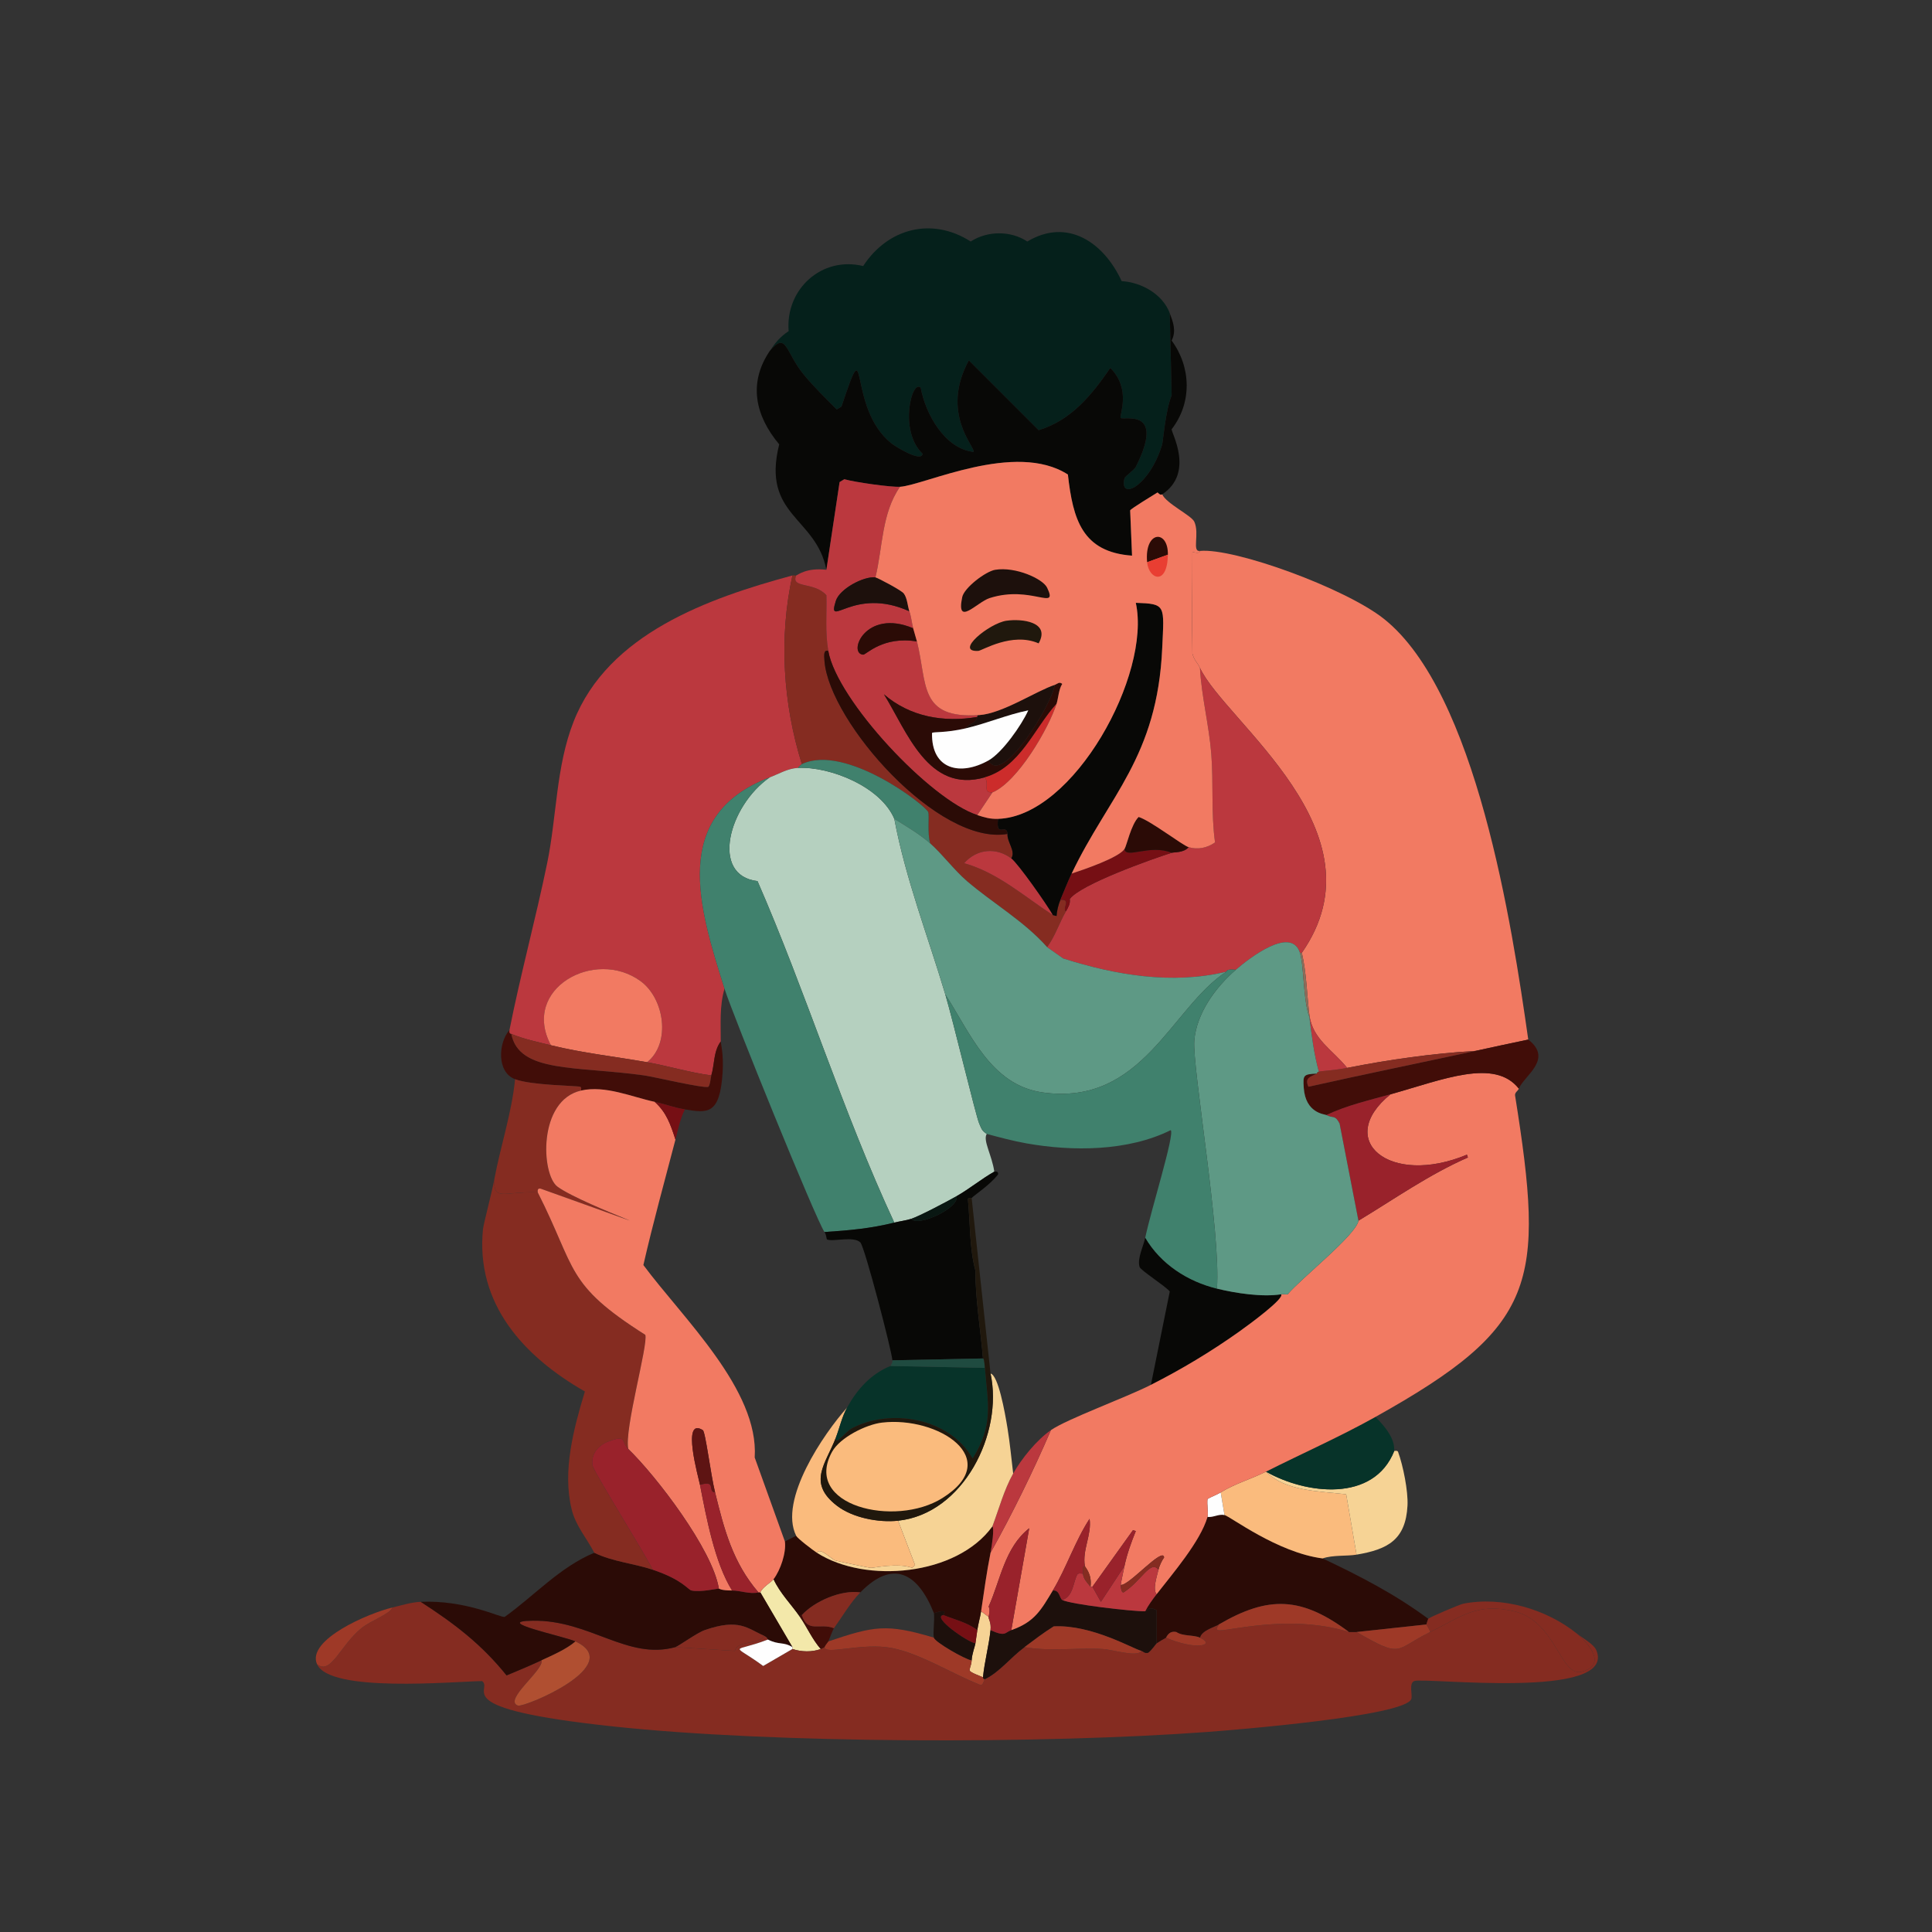 <?xml version="1.0" encoding="UTF-8"?>
<svg id="Layer_1" data-name="Layer 1" xmlns="http://www.w3.org/2000/svg" viewBox="0 0 1242.66 1242.66">
  <rect x="0" y="0" width="1242.66" height="1242.66" fill="#333333" stroke="none"/>
  <defs>
    <style>
      .sow-cls-1 {
        fill: #f3e8aa;
      }

      .sow-cls-1, .sow-cls-2, .sow-cls-3, .sow-cls-4, .sow-cls-5, .sow-cls-6, .sow-cls-7, .sow-cls-8, .sow-cls-9, .sow-cls-10, .sow-cls-11, .sow-cls-12, .sow-cls-13, .sow-cls-14, .sow-cls-15, .sow-cls-16, .sow-cls-17, .sow-cls-18, .sow-cls-19, .sow-cls-20, .sow-cls-21, .sow-cls-22, .sow-cls-23, .sow-cls-24, .sow-cls-25, .sow-cls-26, .sow-cls-27 {
        stroke-width: 0px;
      }

      .sow-cls-2 {
        fill: #fabb7d;
      }

      .sow-cls-3 {
        fill: #5e9985;
      }

      .sow-cls-4 {
        fill: #760f14;
      }

      .sow-cls-5 {
        fill: #5e1413;
      }

      .sow-cls-6 {
        fill: #2b0b06;
      }

      .sow-cls-7 {
        fill: #852c21;
      }

      .sow-cls-8 {
        fill: #1d100c;
      }

      .sow-cls-9 {
        fill: #40816d;
      }

      .sow-cls-10 {
        fill: #073329;
      }

      .sow-cls-11 {
        fill: #410d08;
      }

      .sow-cls-12 {
        fill: #080806;
      }

      .sow-cls-13 {
        fill: #091712;
      }

      .sow-cls-14 {
        fill: #20180d;
      }

      .sow-cls-15 {
        fill: #1f4b40;
      }

      .sow-cls-16 {
        fill: #cc2c2b;
      }

      .sow-cls-17 {
        fill: #b04f31;
      }

      .sow-cls-18 {
        fill: #b5d0bf;
      }

      .sow-cls-19 {
        fill: #9e3927;
      }

      .sow-cls-20 {
        fill: #8c6d5a;
      }

      .sow-cls-21 {
        fill: #bb383e;
      }

      .sow-cls-22 {
        fill: #99222b;
      }

      .sow-cls-23 {
        fill: #fefefe;
      }

      .sow-cls-24 {
        fill: #f27a62;
      }

      .sow-cls-25 {
        fill: #e93e32;
      }

      .sow-cls-26 {
        fill: #f6d395;
      }

      .sow-cls-27 {
        fill: #05201b;
      }
    </style>
  </defs>
  <path class="sow-cls-1" d="m514.54,1040c4.58,6.64,7.93,14.46,13.35,20.63-5.61,2.12-12.56,1.88-18.2,0v-1.21q-10.32-17.6-20.63-35.19c1.24-3.32,6.94-6.44,8.49-8.49,4.14,9.06,11.48,16.28,16.99,24.27Z"/>
  <path class="sow-cls-26" d="m635.89,1040c-.21,1.42,1.75,3.39,1.21,8.49-1.06,10.1-3.86,20.19-4.85,30.34-1.5-.7-8.01-3.01-8.49-4.25-.48-1.24,1.03-3.06,1.21-6.67.22-4.27,2.15-9.02,2.43-10.92.41-2.83.82-5.67,1.21-8.49.56-4.07,1.83-8.15,2.43-12.14l4.85,3.64Z"/>
  <g>
    <path class="sow-cls-7" d="m270.62,1030.3c21.59,13.97,38.9,27.08,55.22,47.33,7.55-3.08,15.04-6.3,22.45-9.71,2.06,5.95-24.88,25.65-15.17,29.12,3.97,1.42,69.84-25.95,37.01-41.26-7.09-3.31-54.71-13.04-27.3-13.35,36.81-.41,60.72,25.52,91.62,16.99q19.11,1.21,38.23,2.43c1.84-7.23,14.55-3.4,18.81-9.71,2.37,1.03,2.27,2.35,2.43,2.43-23.3,9.01-23.89,1.62-3.03,16.99l18.81-10.92c5.65,1.88,12.59,2.12,18.2,0,.66-.25,2.13-.96,2.43-1.21.35,4.98,20.96-2,39.44,0,18.88,2.05,42.61,17.27,60.68,24.27,2.07.72,2.35-3.31,3.03-3.64,9.54-4.67,16.16-13.69,25.48-20.63,16.62,2.92,33.68.27,50.36,1.21,6.45.37,22.2,5.55,24.88,1.21,1.27.29,1.91,1.77,4.25,1.21,2.06-1.39,5.12-5.84,5.46-6.07,2.03-1.33,3.91-2.5,6.07-3.64,19.59,8.43,32.34,4.84,21.84,0,1.12-4.69,9.13-6.74,12.14-8.49-.51,1.33-2.28,2.95-.61,3.64,3.93,1.63,45.14-10.91,84.34,1.21h4.85c30.12,17.48,24.25,11.2,47.33,0,19.49-9.46,29.66-19.11,54-13.35,27.2,6.44,29.75,42.76,43.69,38.83,16.16-4.55,4.28-17.86-3.03-24.27,3.11,2.53,10.49,6.53,12.14,10.32,14.17,32.66-111.19,17.4-117.11,20.02-3.51,1.56-.93,8.94-1.82,11.53-3.81,11.1-114.89,20.01-131.67,21.24-105.68,7.75-277.54,7.6-382.27-3.64-107.81-11.58-75.94-23.35-83.73-29.12-18.67.31-98.17,7.71-106.18-10.92,8.95,7.29,14.84-11.89,28.52-23.06,6.05-4.94,18.64-9.27,20.02-13.35,5.98-1.42,12.02-3.38,18.2-3.64Z"/>
    <path class="sow-cls-6" d="m382.27,998.74c11.87,5.78,25.36,6.8,37.62,10.92,19.28,6.49,22.54,12.82,24.88,13.35,5.62,1.27,16.72-1.29,17.6-1.21.43.04,1.37,1.25,8.49,1.21,5.19-.03,11.52,2.53,16.99,1.21h1.21q10.32,17.6,20.63,35.19c-6-3.62-8.29-1.14-15.78-4.85-.15-.08-.06-1.4-2.43-2.43-10.79-4.67-15.92-11.4-38.23-3.64-5,1.74-16.87,10.39-18.81,10.92-30.9,8.53-54.81-17.4-91.62-16.99-27.4.3,20.21,10.04,27.3,13.35-5.8,5.02-14.81,8.9-21.84,12.14-7.41,3.41-14.9,6.63-22.45,9.71-16.31-20.25-33.63-33.36-55.22-47.33,29.16-1.25,50.84,10.17,54,9.71,19.19-13.73,35.51-32.06,57.64-41.26Z"/>
    <path class="sow-cls-19" d="m252.42,1033.94c-1.38,4.08-13.97,8.41-20.02,13.35-13.68,11.17-19.57,30.34-28.52,23.06-6.73-15.64,33.03-32.71,48.54-36.41Z"/>
    <g>
      <path class="sow-cls-6" d="m787.59,974.47c3.41.69,34.06,24.21,63.1,27.91,23.66,11.13,46.93,23.19,67.96,38.83-.12.15-1.21,3.45-1.21,3.64l-44.9,4.85h-4.85c-30.52-22.77-51.7-23.56-83.73-4.85-3.01,1.76-11.02,3.8-12.14,8.49-4.19-1.93-10.98-.76-15.17-3.64-5-1.09-6.34,3.46-6.67,3.64-2.16,1.14-4.04,2.31-6.07,3.64v-21.24c-5.57-3.04-5.78.57-7.28.61,1.86-3.74,4.75-7.66,7.28-10.92,10.28-13.25,28.21-34.01,32.77-49.76,3.82.44,7.02-2,10.92-1.21Z"/>
      <path class="sow-cls-8" d="m683.22,1029.08c5.4,2.83,45.33,7.47,53.4,7.28,1.5-.03,1.71-3.65,7.28-.61v21.24c-.34.22-3.4,4.68-5.46,6.07-2.33.56-2.98-.92-4.25-1.21-5.31-1.21-31.91-17.03-56.43-15.78-6.56,4.06-12.63,8.75-18.81,13.35-9.33,6.94-15.94,15.96-25.48,20.63-1.5.13-1.14-1.18-1.21-1.21,1-10.14,3.8-20.23,4.85-30.34,9.91,4.51,9.1,1.47,13.35,0,15.14-5.25,19.25-13.19,26.7-25.48,4.53-.48,4.31,5.15,6.07,6.07Z"/>
    </g>
    <path class="sow-cls-19" d="m600.7,1053.35c.85,2.86,19.71,13.76,24.27,14.56-.19,3.61-1.7,5.43-1.21,6.67.48,1.23,6.99,3.55,8.49,4.25.08.04-.28,1.34,1.21,1.21-.68.33-.96,4.36-3.03,3.64-18.07-7-41.8-22.23-60.68-24.27-18.48-2-39.09,4.98-39.44,0,.17-.14-.18-.34,2.43-3.64,29.32-9.86,37.37-11.62,67.96-2.43Z"/>
    <path class="sow-cls-17" d="m348.29,1067.91c7.03-3.24,16.04-7.12,21.84-12.14,32.83,15.31-33.04,42.68-37.01,41.26-9.71-3.47,17.23-23.18,15.17-29.12Z"/>
    <path class="sow-cls-19" d="m867.68,1049.71c-39.2-12.12-80.41.42-84.34-1.21-1.67-.69.1-2.31.61-3.64,32.04-18.7,53.21-17.91,83.73,4.85Z"/>
    <path class="sow-cls-19" d="m734.19,1061.85c-2.67,4.34-18.43-.85-24.88-1.21-16.68-.95-33.75,1.71-50.36-1.21,6.18-4.59,12.25-9.29,18.81-13.35,24.52-1.26,51.12,14.56,56.43,15.78Z"/>
    <path class="sow-cls-7" d="m491.48,1052.14c-4.26,6.31-16.97,2.48-18.81,9.71q-19.11-1.21-38.23-2.43c1.94-.53,13.81-9.18,18.81-10.92,22.31-7.76,27.43-1.03,38.23,3.64Z"/>
    <g>
      <path class="sow-cls-7" d="m1014.52,1050.93c7.32,6.41,19.2,19.72,3.03,24.27-13.94,3.92-16.49-32.39-43.69-38.83-24.35-5.76-34.51,3.89-54,13.35-.06-1.14-2.43-4.58-2.43-4.85,0-.19,1.1-3.49,1.21-3.64.73-.98,20.23-9.27,22.45-9.71,24.95-4.98,53.81,3.46,73.42,19.42Z"/>
      <path class="sow-cls-19" d="m917.44,1044.86c0,.27,2.37,3.71,2.43,4.85-23.08,11.2-17.2,17.48-47.33,0l44.9-4.85Z"/>
    </g>
    <path class="sow-cls-23" d="m509.69,1059.42v1.21l-18.81,10.92c-20.86-15.37-20.27-7.98,3.03-16.99,7.48,3.71,9.77,1.24,15.78,4.85Z"/>
    <path class="sow-cls-11" d="m536.38,1047.28c-.83,1.15-3.33,8.1-3.64,8.49-2.61,3.3-2.26,3.5-2.43,3.64-.29.25-1.76.96-2.43,1.21-5.42-6.17-8.77-13.99-13.35-20.63-.14-1.48,1.16-1.15,1.21-1.21,3.66,11.88,11.68,4.82,20.63,8.49Z"/>
    <path class="sow-cls-19" d="m771.81,1053.35c10.5,4.84-2.25,8.43-21.84,0,.34-.18,1.67-4.73,6.67-3.64,4.19,2.88,10.98,1.71,15.17,3.64Z"/>
    <path class="sow-cls-6" d="m637.11,998.74c-2.57,12.8-4.14,24.78-6.07,37.62-.6,3.98-1.87,8.07-2.43,12.14-6.47-4.99-14.51-6.71-21.84-9.71-.43-.18,4.41-4.54-6.07-1.21-10.16-25.53-26.11-35.14-47.33-13.35-12.16-1.84-29.43,5.59-37.62,14.56-.06.06-1.35-.26-1.21,1.21-5.51-7.99-12.85-15.21-16.99-24.27,4.46-5.91,8.24-17.02,7.28-24.27l7.28-3.64c.84,1.69,10.72,9.23,13.35,10.92,31.27,20.04,89.9,14.81,112.86-16.99,1.3,1.4-.32,12.52-1.21,16.99Z"/>
    <path class="sow-cls-8" d="m606.77,1038.79c-7.72,1.26,15.74,17.5,20.63,18.2-.28,1.9-2.21,6.65-2.43,10.92-4.57-.8-23.42-11.71-24.27-14.56-.8-2.66.57-11.19,0-15.78,10.48-3.33,5.64,1.04,6.07,1.21Z"/>
    <path class="sow-cls-7" d="m553.37,1024.23c-6.47,6.65-11.56,15.52-16.99,23.06-8.95-3.67-16.97,3.39-20.63-8.49,8.19-8.97,25.46-16.4,37.62-14.56Z"/>
    <path class="sow-cls-4" d="m606.77,1038.79c7.33,3,15.37,4.72,21.84,9.71-.39,2.83-.8,5.67-1.21,8.49-4.89-.7-28.35-16.94-20.63-18.2Z"/>
  </g>
  <g>
    <path class="sow-cls-24" d="m771.81,354.35c22.33-2.01,93.57,24.02,118.32,43.69,59.45,47.25,82.42,197.17,92.84,270.62-11.35,2.33-22.65,4.83-33.98,7.28-26.87,1.52-55.63,5.59-82.52,10.92-9.16-11.47-22.3-18.38-24.27-33.98-1.63-13.32-1.82-26.88-4.85-40.05,54.34-77.84-49.39-148.65-65.53-183.24-1.79-3.83-3.43-4.23-4.85-9.1-.42-21.92.05-43.6,0-65.53,5.39,1.59,4.61-.58,4.85-.61Z"/>
    <path class="sow-cls-21" d="m509.69,370.13c-8.8,39.85-6.06,82.56,6.07,121.35-.16.07-2.34,1.86-2.43,2.43-6.68.31-12.21,3.78-18.2,6.07-64.28,24.56-45.56,83.75-29.12,135.92-3.29,11.21-2.36,22.55-2.43,33.98-4.77,6.44-3.89,14.73-6.07,21.84-13.9-1.86-27.51-6.05-41.26-8.49,15.41-12.38,11.17-40.94-4.25-52.18-29.43-21.46-77,4.98-57.64,41.26-8.7-2.14-17.14-3.88-25.48-7.28-.03-.13-1.67.44-1.21-2.43,7.15-35.97,16.87-71.5,24.27-107.4,6.21-30.1,5.61-62.01,16.99-91.02,22.23-56.67,86.88-79.45,140.77-94.05Z"/>
    <g>
      <path class="sow-cls-27" d="m752.39,201.45l1.21,52.79c-3.97,9.85-5.6,30-6.07,31.55-8,26.86-27.82,36.8-24.27,21.84.27-1.16,6.38-5.5,7.28-7.28,19.46-38.74-8.11-29.67-9.71-31.55-1.11-1.31,7.11-18.4-6.67-32.16-11.88,17.27-25.08,33.67-46.11,40.05q-22.45-22.45-44.9-44.9c-18.64,34.31,4.62,56.18,3.03,58.86-18.53-2.04-30.87-24.42-33.98-41.26-5.74-5.8-14.21,27.87,1.21,42.47-.74,5.81-17.65-4.79-20.02-6.67-29.18-23.26-14.07-77.91-32.16-23.66l-3.03,1.82c-7.25-7.26-14.71-14.52-21.24-22.45-12.05-14.64-10.89-28.12-21.84-15.17,3.7-5.47,6.6-9.07,12.14-12.74-2.18-26.94,21.28-48.38,47.93-41.87,16-24.5,44.39-31.65,69.17-15.78,10.7-6.95,25.72-7.11,36.41,0,25.91-15.54,49.32.77,60.68,25.48,12.63.77,26.33,8.26,30.95,20.63Z"/>
      <path class="sow-cls-12" d="m747.54,317.95c-1.4.93-2.89-1.3-3.03-1.21-2.41,1.48-17.26,10.53-17.6,11.53l1.21,29.12c-31.98-2.34-37.98-23.13-41.26-52.18-33.76-21.77-92.25,6.88-108.01,7.89-5.53.35-28.55-2.82-35.8-4.85l-3.03,1.82q-4.25,28.21-8.49,56.43c-6.53-34.09-41.88-34.66-30.34-80.7-15.49-18.47-20.02-39.43-6.07-60.07,10.95-12.95,9.8.53,21.84,15.17,6.53,7.93,13.99,15.19,21.24,22.45l3.03-1.82c18.09-54.25,2.98.4,32.16,23.66,2.37,1.89,19.28,12.48,20.02,6.67-15.43-14.61-6.95-48.28-1.21-42.47,3.11,16.84,15.45,39.22,33.98,41.26,1.59-2.68-21.67-24.55-3.03-58.86q22.45,22.45,44.9,44.9c21.04-6.37,34.24-22.78,46.11-40.05,13.78,13.76,5.56,30.85,6.67,32.16,1.59,1.88,29.17-7.19,9.71,31.55-.9,1.79-7.01,6.13-7.28,7.28-3.55,14.96,16.27,5.02,24.27-21.84.46-1.55,2.1-21.7,6.07-31.55l-1.21-52.79c2.06,5.52,4.4,11.38,1.21,17.6,12.55,17.02,13.25,40,0,57.04-.24,2.32,14.82,27.99-6.07,41.87Z"/>
    </g>
    <path class="sow-cls-7" d="m512.11,370.13c-3.71,8.56,11.57,3.83,19.42,12.74.28,11.94-.89,23.92,1.21,35.8-2.99-.88-2.78,2.43-2.43,6.67,3.26,39.24,73.45,118.78,117.71,111.04-.32,5.45,5.46,10.95,2.43,15.78-9.35-7.18-21.97-6.42-30.34,3.03,21.61,6.04,38.66,21.4,57.04,33.37l2.43.61c.15-3.16,1.21-7.47,2.43-10.32,7.43-.86.88,5.7,3.64,7.28-4.3,7.39-6.97,16.09-12.14,23.06-14.94-16.82-34.81-28.12-51.58-42.47-8.1-6.93-16.2-17.76-23.66-24.27-1.93-6.47-.49-17.84-1.21-20.02-1.42-4.31-53.21-44.28-81.31-30.95-12.13-38.79-14.86-81.5-6.07-121.35.68-.18,1.75.18,2.43,0Z"/>
    <g>
      <g>
        <path class="sow-cls-2" d="m814.29,946.56c12.44,12.67,34.14,12.51,51.58,14.56l6.67,38.83c-6.32,1.06-15.22.13-21.84,2.43-29.04-3.71-59.7-27.23-63.1-27.91q-1.21-7.28-2.43-14.56c9.12-5.64,19.72-8.61,29.12-13.35Z"/>
        <path class="sow-cls-26" d="m905.3,968.4c-1.15,22.02-12.73,28.2-32.77,31.55l-6.67-38.83c-17.43-2.05-39.14-1.89-51.58-14.56,25.59,14.54,69.27,20.05,82.52-13.35.06.15,2.03-.48,2.43.61,3.25,8.85,6.55,25.28,6.07,34.59Z"/>
      </g>
      <path class="sow-cls-10" d="m884.67,911.37c14.19,13.94,11.65,20.65,12.14,21.84-13.25,33.4-56.93,27.89-82.52,13.35,23.27-11.72,47.69-22.52,70.39-35.19Z"/>
    </g>
    <path class="sow-cls-23" d="m787.59,974.47c-3.9-.79-7.1,1.65-10.92,1.21.67-2.33-.48-8.16,0-11.53,2.71-1.58,5.83-2.6,8.49-4.25q1.21,7.28,2.43,14.56Z"/>
    <path class="sow-cls-12" d="m782.73,828.85c11.95,2.93,29.16,5.58,41.26,3.64,2.44,2.54-19.96,19.06-27.3,24.27-17.83,12.64-36.9,24.1-56.43,33.98q6.07-30.04,12.14-60.07c-2.92-3.57-18.71-13.52-19.42-15.78-1.67-5.38,2.57-13.63,3.64-18.81,10.01,17.11,27.4,28.17,46.11,32.77Z"/>
    <g>
      <path class="sow-cls-24" d="m976.9,700.21c-.7,1.69-2.5,2.29-2.43,4.25,19.36,121.35,14.35,148.76-89.8,206.91-22.69,12.67-47.11,23.47-70.39,35.19-9.41,4.74-20,7.71-29.12,13.35-2.66,1.65-5.78,2.66-8.49,4.25-.48,3.37.67,9.2,0,11.53-4.56,15.75-22.48,36.5-32.77,49.76-2.62-3.29.24-11.54,1.21-15.78.52-2.28,2.15-5.94,3.64-7.89-.57-7.38-23.05,18.71-27.91,17.6,0-.62,1.85-9.39,2.43-12.14,1.58-7.57,4.36-15.28,7.28-22.45l-1.82-.61q-13.05,18.2-26.09,36.41c-.13-.19-1.06.19-1.21,0,1.04-8.46-3.48-12.4-3.64-13.35-1.77-10.34,4.5-20.03,3.03-30.34-9.25,14.07-15.09,31.95-23.66,46.11-7.44,12.29-11.56,20.24-26.7,25.48q5.76-32.77,11.53-65.53c-15.75,12.39-18.43,33.15-26.09,50.36,1.04,2.32.36,4.25,0,6.67l-4.85-3.64c1.93-12.84,3.5-24.82,6.07-37.62,13.87-24.81,27.31-52.15,38.83-78.88,10.65-7.29,47.53-20.64,64.32-29.12,19.53-9.87,38.6-21.34,56.43-33.98,7.35-5.21,29.74-21.73,27.3-24.27,1.36-.22,2.87.14,4.25,0,7.99-9.7,44.28-38.41,45.51-47.33,23.26-14.04,45.41-29.71,70.39-40.65l-.61-1.82c-49.89,20.81-85.41-9.49-49.15-38.83,33.6-9.38,66.87-23.44,82.52-3.64Z"/>
      <path class="sow-cls-21" d="m720.84,1019.37c0,.6.2,5.18,1.82,4.85,11.23-7,17.37-21.28,22.45-14.56-.98,4.24-3.84,12.49-1.21,15.78-2.53,3.26-5.42,7.18-7.28,10.92-8.06.19-47.99-4.45-53.4-7.28,7.15-2.05,7.14-12.09,9.71-16.38.74-1.24,3.43-.31,3.64-.61.22,3.57,2.84,5.92,4.85,8.49.15.19,1.09-.19,1.21,0q2.73,4.85,5.46,9.71l15.17-23.06c-.57,2.74-2.42,11.52-2.43,12.14Z"/>
      <path class="sow-cls-22" d="m650.46,1048.5c-4.25,1.47-3.44,4.51-13.35,0,.53-5.1-1.43-7.08-1.21-8.49.36-2.42,1.04-4.36,0-6.67,7.66-17.21,10.34-37.97,26.09-50.36q-5.76,32.77-11.53,65.53Z"/>
      <path class="sow-cls-21" d="m637.11,998.74c.9-4.47,2.51-15.59,1.21-16.99,4.23-11.31,7.42-23.37,13.35-33.98,5.29-9.46,15.29-21.77,24.27-27.91-11.52,26.73-24.96,54.07-38.83,78.88Z"/>
      <path class="sow-cls-22" d="m697.79,1007.24c-2.33.14-.68,4.12-1.21,4.85-.22.3-2.9-.64-3.64.61-2.57,4.3-2.56,14.34-9.71,16.38-1.76-.92-1.54-6.55-6.07-6.07,8.58-14.16,14.41-32.05,23.66-46.11,1.46,10.3-4.81,20-3.03,30.34Z"/>
      <path class="sow-cls-22" d="m723.27,1007.24l-15.17,23.06q-2.73-4.85-5.46-9.71,13.05-18.2,26.09-36.41l1.82.61c-2.92,7.17-5.7,14.88-7.28,22.45Z"/>
      <path class="sow-cls-7" d="m745.11,1009.67c-5.08-6.72-11.22,7.56-22.45,14.56-1.62.33-1.83-4.26-1.82-4.85,4.86,1.11,27.34-24.97,27.91-17.6-1.49,1.94-3.12,5.61-3.64,7.89Z"/>
      <path class="sow-cls-7" d="m701.43,1020.59c-2.02-2.58-4.63-4.92-4.85-8.49.53-.73-1.12-4.72,1.21-4.85.16.95,4.68,4.89,3.64,13.35Z"/>
    </g>
    <g>
      <path class="sow-cls-11" d="m976.9,700.21c-15.65-19.8-48.92-5.74-82.52,3.64-13.9,3.88-28.14,7.12-41.26,13.35-1.13-.59-13.48-1.08-14.56-17.6-.54-8.21-.28-8.62,8.49-9.1-4.18,2.1-8.12,2.72-5.46,8.49,35.73-7.99,71.61-15.31,107.4-23.06,11.33-2.45,22.63-4.95,33.98-7.28,16.26,12.65-2.61,23.12-6.07,31.55Z"/>
      <path class="sow-cls-7" d="m948.99,675.94c-35.79,7.74-71.67,15.06-107.4,23.06-2.65-5.77,1.28-6.39,5.46-8.49.08-.04-.5-.66,1.21-1.21,1.29-.42,10.48-.9,18.2-2.43,26.89-5.33,55.65-9.4,82.52-10.92Z"/>
    </g>
    <g>
      <path class="sow-cls-22" d="m894.38,703.85c-36.26,29.34-.74,59.64,49.15,38.83l.61,1.82c-24.98,10.94-47.13,26.62-70.39,40.65q-6.07-31.25-12.14-62.5c-3-5.79-3.99-3.13-8.49-5.46,13.12-6.23,27.37-9.47,41.26-13.35Z"/>
      <path class="sow-cls-21" d="m866.47,686.86c-7.72,1.53-16.91,2.01-18.2,2.43-3.16-11.57-4.63-23.31-6.07-35.19-.05-.4.05-.81,0-1.21,1.97,15.6,15.11,22.51,24.27,33.98Z"/>
    </g>
    <g>
      <path class="sow-cls-24" d="m416.24,683.22c-20.83-3.71-41.19-5.83-61.89-10.92-19.36-36.28,28.21-62.72,57.64-41.26,15.41,11.24,19.66,39.8,4.25,52.18Z"/>
      <g>
        <path class="sow-cls-11" d="m327.66,662.59c-.45,2.86,1.19,2.29,1.21,2.43,4.94,25.24,41.54,20.53,85.55,26.7,5.82.82,38.84,8.63,41.26,7.28,1.31-1.97,1.3-5.59,1.82-7.28,2.18-7.11,1.29-15.4,6.07-21.84,0,1,1.97,8.15,1.21,20.02-1.74,27.19-9.62,26.11-24.27,23.66-6.52-1.09-12.92-3.47-19.42-4.85-14.58-3.1-31.78-10.79-47.33-7.28,0-.8.34-2.1-.61-2.43-1.99-.7-31.52-.89-41.87-4.85-12.06-4.62-10.65-23.68-3.64-31.55Z"/>
        <path class="sow-cls-7" d="m354.35,672.3c20.7,5.09,41.06,7.21,61.89,10.92,13.75,2.45,27.36,6.64,41.26,8.49-.52,1.69-.51,5.31-1.82,7.28-2.42,1.35-35.44-6.47-41.26-7.28-44.01-6.17-80.61-1.45-85.55-26.7,8.35,3.4,16.78,5.14,25.48,7.28Z"/>
      </g>
    </g>
    <path class="sow-cls-12" d="m689.29,561.87c-2.66,5.59-4.85,11.31-7.28,16.99-1.22,2.85-2.28,7.16-2.43,10.32l-2.43-.61c-4.25-7.39-22.29-33.02-26.7-36.41,3.03-4.83-2.75-10.33-2.43-15.78-.63-7.19-7.71,3.21-6.07-9.71,48.75-1.51,98.67-93.01,88.59-138.95,19.62.68,18.23,1.38,16.99,29.12-3.13,70.28-34.52,95.14-58.25,145.02Z"/>
    <g>
      <path class="sow-cls-21" d="m837.34,612.84h-1.21c-5.62-17.49-32.64,3.46-41.26,10.92-6.77-.65-5.77,1.14-6.07,1.21-34.79,8.46-71.44,2.19-104.97-8.49l-10.32-7.28c5.17-6.97,7.84-15.67,12.14-23.06,1.4-2.41,2.88-4.91,2.43-7.89,6.83-9.38,52.69-25.68,65.53-29.73,1.6-.5,7.84.11,10.92-3.64,5.85,1.74,11.78.56,16.99-3.03-2.62-18.78-.93-38.25-2.43-57.04-1.48-18.48-6.26-36.71-7.28-55.22,16.14,34.6,119.87,105.41,65.53,183.24Z"/>
      <path class="sow-cls-4" d="m753.61,548.52c-12.84,4.05-58.7,20.35-65.53,29.73.45,2.98-1.03,5.48-2.43,7.89-2.76-1.58,3.79-8.14-3.64-7.28,2.44-5.68,4.62-11.4,7.28-16.99,7.89-2.59,30.14-10.14,33.98-15.78.84,6.59,16.45-3.34,30.34,2.43Z"/>
      <path class="sow-cls-21" d="m650.46,552.16c4.41,3.38,22.44,29.02,26.7,36.41-18.38-11.97-35.43-27.33-57.04-33.37,8.37-9.46,20.98-10.22,30.34-3.03Z"/>
    </g>
    <g>
      <path class="sow-cls-7" d="m345.86,766.96c25.19,49.69,17.48,58.83,69.17,91.62,1.99,6.18-13.76,61.36-10.92,73.42-4.88-4.71-.57-9.39-12.74-4.85-6.56,2.45-11.23,7.9-10.32,15.17.49,3.86,33.95,57.39,38.83,67.35-12.26-4.12-25.75-5.15-37.62-10.92-4.88-9.42-11.94-17.24-14.56-27.91-6.08-24.74,1.29-51.94,8.49-75.85-39.25-22.42-70.35-56.3-65.53-104.36.35-3.54,5.44-22.31,7.28-32.16-.69,14.69,6.28,7.63,27.91,8.49Z"/>
      <path class="sow-cls-7" d="m373.77,701.43c-27.95,6.31-25.75,54.18-15.17,61.89,17.38,12.67,100.93,41.13-10.92,1.21-2.62-.5-1.67,2.43-1.82,2.43-21.63-.87-28.6,6.19-27.91-8.49,4.02-21.47,11.17-42.45,13.35-64.32,10.35,3.96,39.88,4.16,41.87,4.85.95.33.6,1.62.61,2.43Z"/>
      <path class="sow-cls-24" d="m421.1,708.71c7.69,6.9,10.22,14.69,13.35,24.27-7,26.86-14.45,53.63-20.63,80.7,25.45,34.26,74.45,80.29,71.6,123.78l19.42,54c.95,7.25-2.82,18.37-7.28,24.27-1.55,2.06-7.25,5.17-8.49,8.49h-1.21c-16.54-19.17-22.1-40.61-27.91-64.32-2.83-11.52-6.16-38.96-7.89-40.05-14.01-8.86-2.68,30.77-1.82,35.19,4.12,21.17,9.5,50.19,20.63,67.96-7.13.04-8.07-1.18-8.49-1.21-3.97-25.04-40.25-72.4-58.25-89.8-2.84-12.06,12.91-67.24,10.92-73.42-51.7-32.79-43.98-41.93-69.17-91.62.15,0-.8-2.92,1.82-2.43,111.85,39.91,28.31,11.45,10.92-1.21-10.58-7.71-12.78-55.58,15.17-61.89,15.54-3.51,32.75,4.18,47.33,7.28Z"/>
      <path class="sow-cls-22" d="m404.11,932c18,17.41,54.28,64.76,58.25,89.8-.88-.08-11.97,2.48-17.6,1.21-2.34-.53-5.59-6.86-24.88-13.35-4.88-9.97-38.35-63.49-38.83-67.35-.92-7.27,3.76-12.72,10.32-15.17,12.17-4.54,7.87.14,12.74,4.85Z"/>
      <path class="sow-cls-22" d="m459.93,959.91c5.82,23.71,11.37,45.15,27.91,64.32-5.47,1.31-11.8-1.24-16.99-1.21-11.13-17.77-16.51-46.79-20.63-67.96,10.91-3.31,4.59,4.41,9.71,4.85Z"/>
      <path class="sow-cls-4" d="m440.51,713.56c-3.03,6.13-4.36,12.87-6.07,19.42-3.13-9.58-5.66-17.37-13.35-24.27,6.5,1.38,12.9,3.77,19.42,4.85Z"/>
      <path class="sow-cls-5" d="m459.93,959.91c-5.12-.44,1.21-8.17-9.71-4.85-.86-4.42-12.19-44.06,1.82-35.19,1.72,1.09,5.06,28.52,7.89,40.05Z"/>
    </g>
    <g>
      <path class="sow-cls-3" d="m836.13,612.84c2.63,8.19,2.03,30.94,6.07,41.26,1.44,11.88,2.91,23.62,6.07,35.19-1.71.55-1.14,1.17-1.21,1.21-8.78.49-9.03.89-8.49,9.1,1.09,16.52,13.43,17.01,14.56,17.6,4.5,2.34,5.5-.33,8.49,5.46q6.07,31.25,12.14,62.5c-1.23,8.92-37.52,37.62-45.51,47.33-1.38.14-2.89-.22-4.25,0-12.1,1.94-29.31-.71-41.26-3.64,2.69-35.9-15.97-142.68-14.56-159.58,1.47-17.64,13.76-34.3,26.7-45.51,8.62-7.47,35.64-28.41,41.26-10.92Z"/>
      <path class="sow-cls-20" d="m842.2,652.88c.05.4-.05.81,0,1.21-4.04-10.32-3.44-33.07-6.07-41.26h1.21c3.04,13.16,3.23,26.73,4.85,40.05Z"/>
      <g>
        <path class="sow-cls-18" d="m513.33,493.91c20.75-.97,53.17,12.16,61.89,32.77,7.27,38.7,21.58,75.38,32.77,112.86,5.06,16.96,19.74,78.45,21.84,83.13,1.49,3.32,1.53,4.51,4.85,6.67-2.65,4.1,3.38,13.75,4.85,24.27-8.35,4.72-15.96,11.06-24.27,15.78-6.28,3.56-23.61,12.67-29.12,14.56-2.73.94-7.85,1.65-10.92,2.43-33.23-71.43-56.66-147.89-87.98-219.65-30.69-3.58-18.44-48.53,7.89-66.74,5.99-2.29,11.52-5.75,18.2-6.07Z"/>
        <path class="sow-cls-9" d="m495.12,499.98c-26.33,18.22-38.58,63.16-7.89,66.74,31.32,71.76,54.75,148.22,87.98,219.65-15.03,3.8-29.31,5.04-44.9,6.07-5.56-8.03-59-139.67-64.32-156.55-16.43-52.16-35.15-111.36,29.12-135.92Z"/>
      </g>
      <path class="sow-cls-9" d="m598.28,542.45c-6.8-5.93-15.38-11.02-23.06-15.78-8.72-20.61-41.14-33.74-61.89-32.77.09-.57,2.27-2.35,2.43-2.43,28.1-13.33,79.88,26.64,81.31,30.95.72,2.19-.72,13.56,1.21,20.02Z"/>
      <path class="sow-cls-3" d="m598.28,542.45c7.46,6.51,15.57,17.34,23.66,24.27,16.77,14.35,36.64,25.66,51.58,42.47l10.32,7.28c33.53,10.69,70.18,16.95,104.97,8.49-35.48,23.09-53.97,86.79-118.32,77.67-33.4-4.74-46.59-38.47-62.5-63.1-11.18-37.48-25.49-74.16-32.77-112.86,7.68,4.76,16.26,9.85,23.06,15.78Z"/>
      <path class="sow-cls-9" d="m794.87,623.76c-12.94,11.21-25.23,27.87-26.7,45.51-1.41,16.9,17.25,123.68,14.56,159.58-18.71-4.59-36.11-15.66-46.11-32.77,3.64-17.65,19.19-66.96,16.38-69.17-27.47,13.63-63.07,13.8-92.84,8.49-8.73-1.56-16.96-3.78-25.48-6.07-3.32-2.17-3.36-3.35-4.85-6.67-2.1-4.67-16.78-66.17-21.84-83.13,15.91,24.64,29.1,58.37,62.5,63.1,64.35,9.13,82.84-54.58,118.32-77.67.3-.07-.7-1.86,6.07-1.21Z"/>
    </g>
    <g>
      <path class="sow-cls-12" d="m624.97,770.6c-.17.2-2.07-.49-2.43.61,1.61,16.21.87,31.2,4.85,46.11-.08,18.14,3.15,36.55,4.85,56.43q-29.12.61-58.25,1.21c-.38-5.97-17.81-73.11-20.63-75.85-4.36-4.24-17.31-.3-21.24-1.82-.84-.33-.25-2.58-1.82-4.85,15.59-1.02,29.87-2.27,44.9-6.07,3.07-.78,8.19-1.49,10.92-2.43,4.18,5.56,31.33-7.17,29.12-14.56,8.31-4.71,15.92-11.05,24.27-15.78.02.15,2.92-.8,2.43,1.82-5.54,7.07-15.47,13.37-16.99,15.17Z"/>
      <path class="sow-cls-13" d="m586.14,783.95c5.52-1.89,22.84-11,29.12-14.56,2.21,7.4-24.94,20.12-29.12,14.56Z"/>
    </g>
    <g>
      <path class="sow-cls-21" d="m578.86,313.09c-11.87,17.16-11.02,38.73-15.78,58.25-7.66-.78-23.06,7.4-25.48,15.17-5.92,18.95,11.12-9.73,47.33,6.67,1.22,3.52,1.52,7.36,2.43,10.92-30.79-12.96-42.28,16.27-32.16,16.99,1.83.13,12.73-12.19,34.59-8.49,6.81,27.19.95,49.87,40.05,47.33-1.43-.12-1.06.79-1.21,1.21-21.69,3.7-43.36-.11-60.07-14.56,14.88,23.94,28.43,63.91,64.92,53.4,3.17,4.68-1.87,9.91,4.85,9.71q-4.85,7.28-9.71,14.56c-30.15-9.74-90.24-73.75-95.87-105.58-2.1-11.88-.93-23.86-1.21-35.8-7.85-8.92-23.13-4.18-19.42-12.74.98-.26,6.49-5.14,19.42-3.64q4.25-28.21,8.49-56.43l3.03-1.82c7.25,2.03,30.27,5.21,35.8,4.85Z"/>
      <path class="sow-cls-6" d="m532.74,418.67c5.63,31.82,65.72,95.84,95.87,105.58,4.75,1.54,8.18,2.59,13.35,2.43-1.64,12.92,5.43,2.52,6.07,9.71-44.26,7.74-114.46-71.8-117.71-111.04-.35-4.24-.56-7.56,2.43-6.67Z"/>
      <path class="sow-cls-6" d="m679.58,452.65c-14.55,16.08-23.34,40.76-46.11,47.33-36.49,10.52-50.04-29.46-64.92-53.4,16.71,14.45,38.38,18.26,60.07,14.56-2.09,5.6-4.8,3.16-7.28,7.28-13.36,3.15-21.2,2.14-21.84,3.03-.49,23.72,18.34,27.79,36.41,17.6,8.55,16.99,41.13-36.83,42.47-48.54,1.57-.51,2.97-2.37,4.85-.61-2.29,3.46-2.48,9.1-3.64,12.74Z"/>
      <path class="sow-cls-8" d="m635.89,489.06c8.74-4.93,21.16-22.58,25.48-32.16-13.73,2.83-26.31,8.3-40.05,11.53,2.48-4.12,5.19-1.68,7.28-7.28.16-.42-.22-1.34,1.21-1.21,14.95-.97,36.96-15.67,48.54-19.42-1.34,11.71-33.92,65.53-42.47,48.54Z"/>
      <path class="sow-cls-8" d="m563.08,371.34c1.04.11,16.57,8.21,18.2,10.32,2.3,2.97,2.49,8.2,3.64,11.53-36.21-16.4-53.25,12.28-47.33-6.67,2.43-7.77,17.83-15.94,25.48-15.17Z"/>
      <path class="sow-cls-6" d="m764.53,544.88c-3.08,3.75-9.32,3.14-10.92,3.64-13.89-5.76-29.49,4.17-30.34-2.43,1.38-2.03,4.21-15.83,9.1-20.63,7.69,2.37,28.13,18.21,32.16,19.42Z"/>
      <path class="sow-cls-6" d="m587.35,404.11c.71,2.78,1.73,5.71,2.43,8.49-21.86-3.7-32.75,8.62-34.59,8.49-10.12-.72,1.37-29.95,32.16-16.99Z"/>
      <path class="sow-cls-16" d="m679.58,452.65c-4.98,15.69-24.96,50.24-41.26,57.04-6.73.2-1.69-5.03-4.85-9.71,22.77-6.56,31.57-31.25,46.11-47.33Z"/>
      <g>
        <path class="sow-cls-24" d="m747.54,317.95c2.49,5.84,18.8,13.6,20.63,17.6,3.55,7.74-1.7,19.56,3.64,18.81-.24.02.54,2.2-4.85.61.05,21.93-.42,43.61,0,65.53,1.43,4.87,3.07,5.27,4.85,9.1,1.02,18.51,5.81,36.73,7.28,55.22,1.5,18.78-.2,38.26,2.43,57.04-5.21,3.59-11.14,4.78-16.99,3.03-4.03-1.2-24.47-17.04-32.16-19.42-4.89,4.8-7.72,18.6-9.1,20.63-3.84,5.64-26.09,13.19-33.98,15.78,23.73-49.88,55.12-74.74,58.25-145.02,1.24-27.75,2.63-28.45-16.99-29.12,10.08,45.94-39.84,137.44-88.59,138.95-5.17.16-8.6-.89-13.35-2.43q4.85-7.28,9.71-14.56c16.3-6.79,36.28-41.34,41.26-57.04,1.16-3.64,1.35-9.28,3.64-12.74-1.88-1.77-3.28.1-4.85.61-11.58,3.74-33.59,18.45-48.54,19.42-39.09,2.54-33.24-20.13-40.05-47.33-.7-2.78-1.72-5.71-2.43-8.49-.91-3.56-1.21-7.4-2.43-10.92-1.15-3.33-1.34-8.56-3.64-11.53-1.63-2.11-17.16-10.21-18.2-10.32,4.76-19.52,3.9-41.09,15.78-58.25,15.75-1.01,74.24-29.65,108.01-7.89,3.28,29.05,9.28,49.85,41.26,52.18l-1.21-29.12c.33-1,15.18-10.04,17.6-11.53.14-.09,1.64,2.14,3.03,1.21Z"/>
        <path class="sow-cls-8" d="m640.14,366.49c13.01-2.15,30.62,5.76,33.37,11.53,7.36,15.41-10.33-1.9-37.01,6.67-8.16,2.62-21.64,18.86-17.6-.61,1.27-6.1,15.12-16.59,21.24-17.6Z"/>
        <path class="sow-cls-14" d="m647.42,399.25c9.84-1.43,28.43.71,20.63,14.56-17.12-7.48-36.43,4.73-38.83,4.85-15.67.82,6.99-17.79,18.2-19.42Z"/>
        <path class="sow-cls-6" d="m751.18,356.78l-13.35,4.85c-1.87-20.49,13.64-21.23,13.35-4.85Z"/>
        <path class="sow-cls-25" d="m751.18,356.78c-.36,20.39-12.35,15.81-13.35,4.85l13.35-4.85Z"/>
      </g>
      <path class="sow-cls-23" d="m635.89,489.06c-18.06,10.2-36.9,6.13-36.41-17.6.64-.9,8.48.11,21.84-3.03,13.73-3.23,26.31-8.7,40.05-11.53-4.32,9.58-16.75,27.23-25.48,32.16Z"/>
    </g>
    <g>
      <path class="sow-cls-26" d="m648.03,918.65c1.59,9.78,2.47,19.32,3.64,29.12-5.93,10.61-9.12,22.67-13.35,33.98-22.95,31.8-81.59,37.03-112.86,16.99,2.03-3.82,9.28,3.98,11.53,4.85,1.1.43,21.88,4.78,23.06,4.85,1.81.12,17.45-3.47,26.7,0l1.82-1.82q-5.46-14.26-10.92-28.52c41.98-4.42,67.77-56.22,59.46-94.66,4.97,1.12,9.19,24.53,10.92,35.19Z"/>
      <path class="sow-cls-2" d="m544.88,905.3c-3.42,6.19-4.8,12.95-7.28,19.42-6.47,16.84-18.56,28.85.61,43.69,10.15,7.86,26.8,11.04,39.44,9.71q5.46,14.26,10.92,28.52l-1.82,1.82c-9.25-3.47-24.88.12-26.7,0-1.18-.08-21.96-4.43-23.06-4.85-2.25-.88-9.5-8.67-11.53-4.85-2.63-1.69-12.5-9.23-13.35-10.92-11.49-23.01,17.78-65.86,32.77-82.52Z"/>
      <g>
        <path class="sow-cls-10" d="m633.47,879.82c1.78,22.65,5.87,36.39-7.89,58.25-14.57-25.92-52.57-32.59-77.67-19.42-4.19,2.2-11.03,11.95-10.32,6.07,2.49-6.47,3.86-13.23,7.28-19.42,6.48-11.72,15.31-21.61,27.91-26.7q30.34.61,60.68,1.21Z"/>
        <path class="sow-cls-15" d="m632.25,873.75c.03.31.61-1.54,1.21,6.07q-30.34-.61-60.68-1.21c.41-1.37,1.35-1.44,1.21-3.64q29.12-.61,58.25-1.21Z"/>
      </g>
      <g>
        <path class="sow-cls-14" d="m624.97,770.6l12.14,112.86c8.31,38.43-17.49,90.24-59.46,94.66-12.64,1.33-29.29-1.85-39.44-9.71-19.16-14.84-7.08-26.85-.61-43.69-.71,5.89,6.13-3.87,10.32-6.07,25.09-13.17,63.09-6.51,77.67,19.42,13.76-21.86,9.67-35.6,7.89-58.25-.6-7.6-1.19-5.76-1.21-6.07-1.71-19.88-4.93-38.28-4.85-56.43-3.98-14.92-3.25-29.91-4.85-46.11.35-1.1,2.26-.41,2.43-.61Z"/>
        <path class="sow-cls-2" d="m567.33,915.01c35.92-4.22,79.06,23.3,38.83,48.54-30.6,19.21-90.01,4.86-70.99-29.73,5.1-9.27,22-17.62,32.16-18.81Z"/>
      </g>
    </g>
  </g>
</svg>